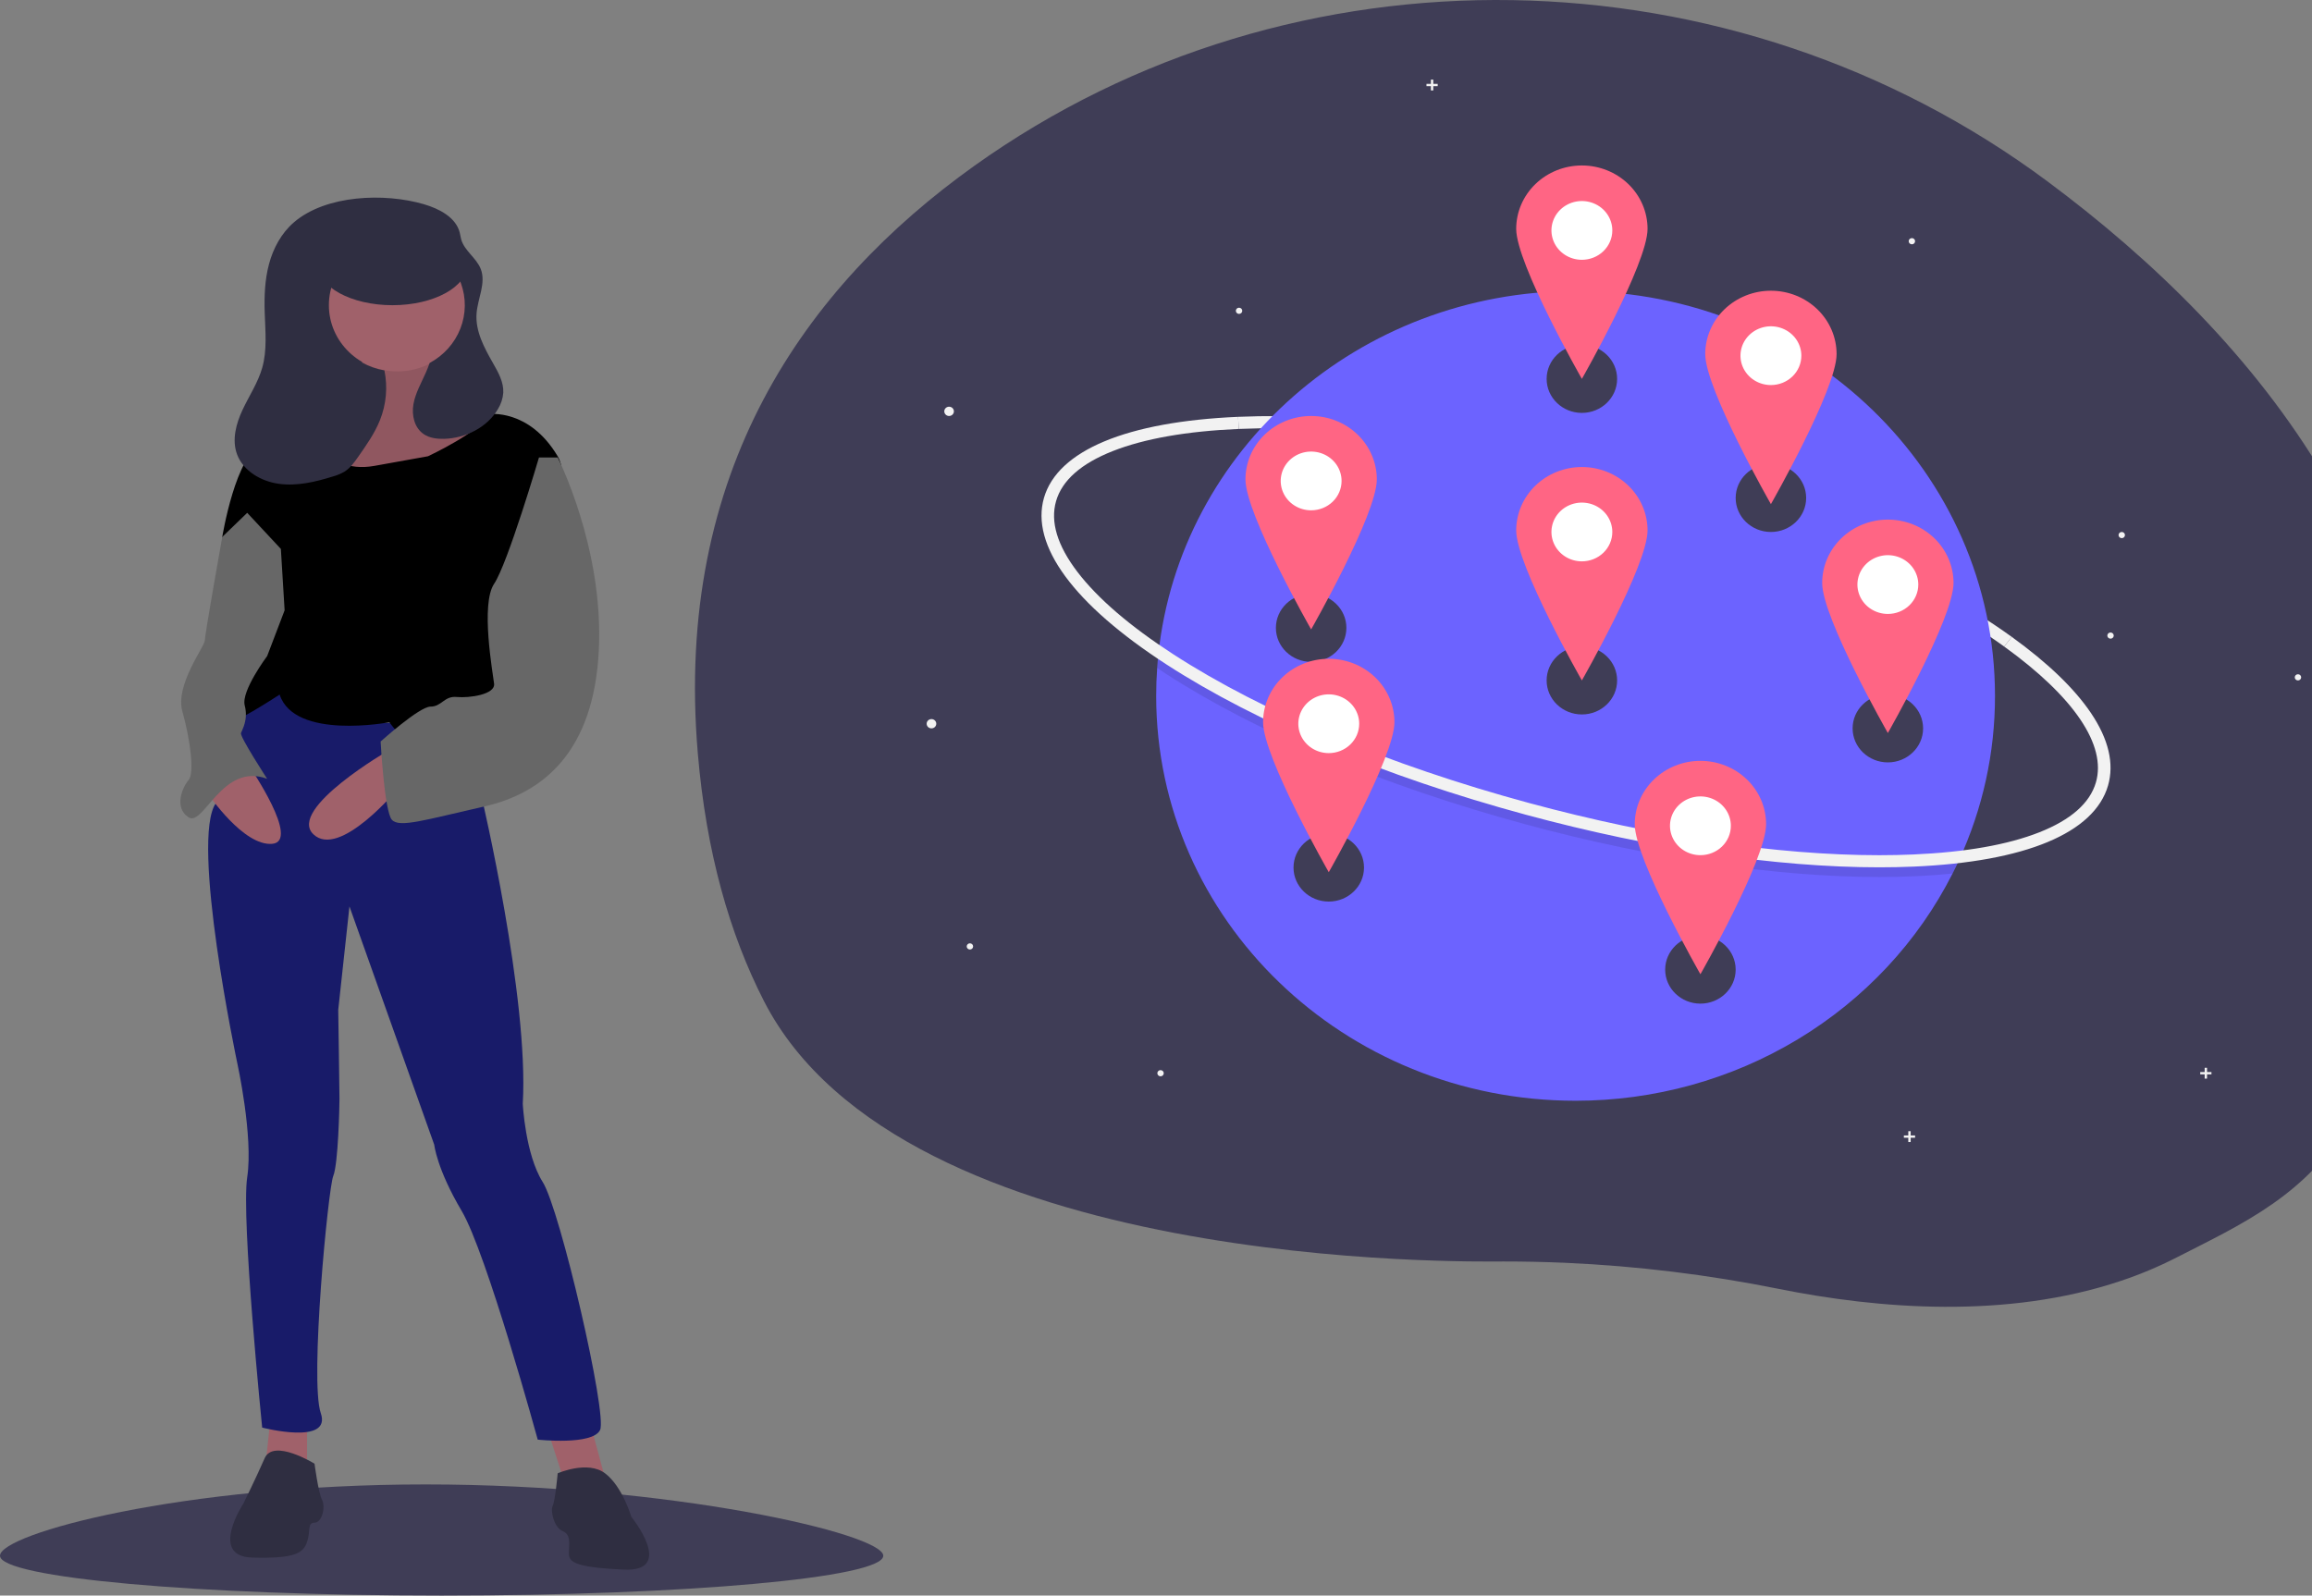 <svg width="878" height="606" viewBox="0 0 878 606" fill="none" xmlns="http://www.w3.org/2000/svg">
<rect x="0" y="0" width="878" height="606" fill="#808080" stroke="none"/>
<g clip-path="url(#clip0)">
<path d="M917.08 341.735C912.975 375.687 904.446 402.947 892.739 424.687C877.161 453.653 850.514 465.324 826.711 477.536C819.832 481.059 812.681 484.061 805.322 486.515C762.007 501.029 713.528 497.178 675.447 489.516C648.738 484.136 621.626 480.827 594.371 479.619C586.597 479.281 578.816 479.113 571.027 479.116C559.016 479.131 342.753 483.094 290.099 380.177C277.099 354.789 268.189 323.777 264.987 285.975C255.929 179.103 305.716 108.912 369.937 63.033C491.423 -23.753 657.945 -20.114 777.64 68.959C857.369 128.291 932.019 218.086 917.08 341.735Z" fill="#3F3D56"/>
<path d="M761.113 245.568C727.41 221.244 674.624 198.239 616.29 182.454C563.176 168.081 511.37 161.142 470.405 162.914L470.191 158.315C511.645 156.522 563.988 163.52 617.577 178.021C676.455 193.953 729.813 217.23 763.968 241.881L761.113 245.568Z" fill="#F2F2F2"/>
<path d="M757.614 264.305C757.644 285.856 752.964 307.171 743.88 326.858C743.122 328.506 742.332 330.139 741.51 331.756C728.418 357.648 708.055 379.467 682.742 394.729C657.43 409.99 628.185 418.079 598.342 418.073C510.379 418.073 439.069 349.228 439.069 264.305C439.069 260.746 439.195 257.215 439.446 253.712C439.565 251.93 439.719 250.159 439.908 248.399C448.153 170.949 515.944 110.537 598.342 110.537C686.304 110.537 757.614 179.383 757.614 264.305Z" fill="#6C63FF"/>
<path opacity="0.1" d="M743.88 326.857C743.122 328.505 742.332 330.138 741.51 331.755C736.856 332.243 731.957 332.598 726.813 332.819C722.555 333.003 718.173 333.095 713.695 333.095C674.583 333.095 627.511 326.125 579.424 313.115C525.834 298.612 477.352 278.328 442.903 255.995C441.73 255.235 440.578 254.474 439.446 253.711C439.565 251.93 439.719 250.159 439.908 248.398C441.735 249.655 443.618 250.914 445.559 252.174C479.603 274.24 527.599 294.308 580.712 308.681C628.379 321.581 675.007 328.491 713.671 328.491C718.092 328.491 722.401 328.401 726.599 328.22C732.712 327.953 738.473 327.498 743.88 326.857Z" fill="black"/>
<path d="M713.695 329.413C674.584 329.414 627.51 322.443 579.426 309.431C525.836 294.93 477.351 274.644 442.902 252.312C407.734 229.513 391.243 207.048 396.467 189.056C401.69 171.063 427.873 160.145 470.191 158.314L470.405 162.914C450.643 163.769 434.537 166.605 422.536 171.342C410.564 176.068 403.338 182.446 401.059 190.298C398.779 198.15 401.519 207.225 409.203 217.27C416.905 227.339 429.138 237.843 445.561 248.49C479.6 270.557 527.598 290.625 580.713 304.998C628.381 317.897 675.005 324.809 713.672 324.81C718.09 324.81 722.399 324.719 726.597 324.538C746.36 323.683 762.465 320.847 774.466 316.109C786.438 311.383 793.664 305.006 795.944 297.153C800.037 283.054 787.667 264.734 761.113 245.568L763.968 241.881C777.633 251.744 787.748 261.466 794.033 270.776C800.771 280.757 802.958 290.05 800.535 298.396C795.312 316.389 769.129 327.306 726.811 329.137C722.553 329.321 718.173 329.413 713.695 329.413Z" fill="#F2F2F2"/>
<path d="M602.555 82.805C603.563 82.805 604.38 82.016 604.38 81.043C604.38 80.07 603.563 79.281 602.555 79.281C601.547 79.281 600.73 80.07 600.73 81.043C600.73 82.016 601.547 82.805 602.555 82.805Z" fill="#F2F2F2"/>
<path d="M360.424 157.995C361.432 157.995 362.249 157.206 362.249 156.233C362.249 155.26 361.432 154.471 360.424 154.471C359.416 154.471 358.599 155.26 358.599 156.233C358.599 157.206 359.416 157.995 360.424 157.995Z" fill="#F2F2F2"/>
<path d="M353.732 276.639C354.74 276.639 355.557 275.85 355.557 274.877C355.557 273.904 354.74 273.115 353.732 273.115C352.724 273.115 351.907 273.904 351.907 274.877C351.907 275.85 352.724 276.639 353.732 276.639Z" fill="#F2F2F2"/>
<path d="M726.054 92.789C726.726 92.789 727.271 92.263 727.271 91.614C727.271 90.965 726.726 90.439 726.054 90.439C725.382 90.439 724.837 90.965 724.837 91.614C724.837 92.263 725.382 92.789 726.054 92.789Z" fill="#F2F2F2"/>
<path d="M872.671 258.431C873.343 258.431 873.887 257.905 873.887 257.257C873.887 256.608 873.343 256.082 872.671 256.082C871.999 256.082 871.454 256.608 871.454 257.257C871.454 257.905 871.999 258.431 872.671 258.431Z" fill="#F2F2F2"/>
<path d="M805.75 204.396C806.422 204.396 806.967 203.87 806.967 203.222C806.967 202.573 806.422 202.047 805.75 202.047C805.078 202.047 804.533 202.573 804.533 203.222C804.533 203.87 805.078 204.396 805.75 204.396Z" fill="#F2F2F2"/>
<path d="M470.539 119.22C471.211 119.22 471.756 118.695 471.756 118.046C471.756 117.397 471.211 116.871 470.539 116.871C469.867 116.871 469.322 117.397 469.322 118.046C469.322 118.695 469.867 119.22 470.539 119.22Z" fill="#F2F2F2"/>
<path d="M801.492 242.572C802.164 242.572 802.708 242.046 802.708 241.397C802.708 240.749 802.164 240.223 801.492 240.223C800.82 240.223 800.275 240.749 800.275 241.397C800.275 242.046 800.82 242.572 801.492 242.572Z" fill="#F2F2F2"/>
<path d="M368.333 360.629C369.005 360.629 369.55 360.103 369.55 359.454C369.55 358.805 369.005 358.279 368.333 358.279C367.661 358.279 367.116 358.805 367.116 359.454C367.116 360.103 367.661 360.629 368.333 360.629Z" fill="#F2F2F2"/>
<path d="M440.729 408.791C441.401 408.791 441.946 408.265 441.946 407.616C441.946 406.967 441.401 406.441 440.729 406.441C440.057 406.441 439.512 406.967 439.512 407.616C439.512 408.265 440.057 408.791 440.729 408.791Z" fill="#F2F2F2"/>
<path d="M545.977 31.859H544.298V30.238H543.397V31.859H541.718V32.729H543.397V34.35H544.298V32.729H545.977V31.859Z" fill="#F2F2F2"/>
<path d="M727.271 431.252H725.591V429.631H724.691V431.252H723.012V432.122H724.691V433.742H725.591V432.122H727.271V431.252Z" fill="#F2F2F2"/>
<path d="M839.819 407.172H838.14V405.551H837.239V407.172H835.56V408.042H837.239V409.662H838.14V408.042H839.819V407.172Z" fill="#F2F2F2"/>
<path d="M600.73 156.822C608.122 156.822 614.114 151.036 614.114 143.9C614.114 136.764 608.122 130.979 600.73 130.979C593.338 130.979 587.346 136.764 587.346 143.9C587.346 151.036 593.338 156.822 600.73 156.822Z" fill="#3F3D56"/>
<path d="M497.915 251.384C505.307 251.384 511.3 245.599 511.3 238.463C511.3 231.326 505.307 225.541 497.915 225.541C490.524 225.541 484.531 231.326 484.531 238.463C484.531 245.599 490.524 251.384 497.915 251.384Z" fill="#3F3D56"/>
<path d="M645.749 381.187C653.141 381.187 659.133 375.402 659.133 368.265C659.133 361.129 653.141 355.344 645.749 355.344C638.357 355.344 632.365 361.129 632.365 368.265C632.365 375.402 638.357 381.187 645.749 381.187Z" fill="#3F3D56"/>
<path d="M600.73 271.353C608.122 271.353 614.114 265.568 614.114 258.431C614.114 251.295 608.122 245.51 600.73 245.51C593.338 245.51 587.346 251.295 587.346 258.431C587.346 265.568 593.338 271.353 600.73 271.353Z" fill="#3F3D56"/>
<path d="M504.608 342.421C511.999 342.421 517.992 336.636 517.992 329.5C517.992 322.363 511.999 316.578 504.608 316.578C497.216 316.578 491.223 322.363 491.223 329.5C491.223 336.636 497.216 342.421 504.608 342.421Z" fill="#3F3D56"/>
<path d="M672.517 202.046C679.909 202.046 685.902 196.261 685.902 189.125C685.902 181.988 679.909 176.203 672.517 176.203C665.126 176.203 659.133 181.988 659.133 189.125C659.133 196.261 665.126 202.046 672.517 202.046Z" fill="#3F3D56"/>
<path d="M716.928 289.56C724.32 289.56 730.312 283.775 730.312 276.638C730.312 269.502 724.32 263.717 716.928 263.717C709.536 263.717 703.544 269.502 703.544 276.638C703.544 283.775 709.536 289.56 716.928 289.56Z" fill="#3F3D56"/>
<path d="M600.73 219.08C610.474 219.08 618.373 211.454 618.373 202.047C618.373 192.64 610.474 185.014 600.73 185.014C590.986 185.014 583.087 192.64 583.087 202.047C583.087 211.454 590.986 219.08 600.73 219.08Z" fill="white"/>
<path d="M600.73 177.377C594.114 177.377 587.77 179.914 583.092 184.43C578.415 188.946 575.787 195.071 575.787 201.458C575.787 214.758 600.73 258.43 600.73 258.43C600.73 258.43 625.673 214.758 625.673 201.458C625.673 195.071 623.045 188.946 618.367 184.43C613.69 179.914 607.345 177.377 600.73 177.377V177.377ZM600.73 213.205C598.444 213.205 596.209 212.55 594.308 211.324C592.407 210.098 590.926 208.355 590.051 206.316C589.176 204.277 588.947 202.033 589.393 199.868C589.839 197.703 590.94 195.715 592.556 194.154C594.173 192.594 596.232 191.531 598.475 191.1C600.717 190.67 603.041 190.891 605.153 191.735C607.265 192.58 609.071 194.01 610.341 195.845C611.611 197.681 612.289 199.838 612.289 202.045C612.289 203.511 611.99 204.962 611.409 206.316C610.828 207.67 609.977 208.9 608.903 209.936C607.83 210.973 606.556 211.795 605.153 212.355C603.751 212.916 602.248 213.205 600.73 213.205V213.205Z" fill="#FF6584"/>
<path d="M504.608 291.91C514.351 291.91 522.25 284.284 522.25 274.877C522.25 265.47 514.351 257.844 504.608 257.844C494.864 257.844 486.965 265.47 486.965 274.877C486.965 284.284 494.864 291.91 504.608 291.91Z" fill="white"/>
<path d="M504.608 250.209C497.992 250.209 491.648 252.746 486.97 257.262C482.292 261.778 479.664 267.903 479.664 274.29C479.664 287.59 504.608 331.262 504.608 331.262C504.608 331.262 529.551 287.59 529.551 274.29C529.551 267.903 526.923 261.778 522.245 257.262C517.567 252.746 511.223 250.209 504.608 250.209ZM504.608 286.037C502.321 286.037 500.087 285.382 498.186 284.156C496.285 282.93 494.803 281.187 493.928 279.148C493.054 277.109 492.825 274.865 493.271 272.7C493.717 270.536 494.818 268.547 496.434 266.986C498.051 265.426 500.11 264.363 502.353 263.932C504.595 263.502 506.919 263.723 509.031 264.567C511.143 265.412 512.948 266.842 514.219 268.678C515.489 270.513 516.167 272.67 516.167 274.877C516.167 276.343 515.868 277.794 515.287 279.148C514.706 280.502 513.854 281.732 512.781 282.768C511.708 283.805 510.433 284.627 509.031 285.187C507.629 285.748 506.126 286.037 504.608 286.037V286.037Z" fill="#FF6584"/>
<path d="M716.928 239.048C726.672 239.048 734.571 231.422 734.571 222.015C734.571 212.608 726.672 204.982 716.928 204.982C707.185 204.982 699.286 212.608 699.286 222.015C699.286 231.422 707.185 239.048 716.928 239.048Z" fill="white"/>
<path d="M716.928 197.348C710.313 197.348 703.969 199.885 699.291 204.401C694.613 208.917 691.985 215.042 691.985 221.429C691.985 234.728 716.928 278.401 716.928 278.401C716.928 278.401 741.871 234.728 741.871 221.429C741.871 215.042 739.243 208.917 734.566 204.401C729.888 199.885 723.544 197.348 716.928 197.348ZM716.928 233.176C714.642 233.176 712.407 232.521 710.506 231.295C708.605 230.069 707.124 228.326 706.249 226.287C705.374 224.248 705.145 222.004 705.591 219.839C706.037 217.674 707.138 215.686 708.755 214.125C710.371 212.564 712.431 211.502 714.673 211.071C716.915 210.64 719.24 210.861 721.352 211.706C723.464 212.551 725.269 213.981 726.539 215.816C727.809 217.651 728.487 219.809 728.487 222.016C728.487 224.976 727.269 227.814 725.102 229.907C722.934 232 719.994 233.176 716.928 233.176Z" fill="#FF6584"/>
<path d="M600.73 104.546C610.474 104.546 618.373 96.921 618.373 87.513C618.373 78.106 610.474 70.481 600.73 70.481C590.986 70.481 583.087 78.106 583.087 87.513C583.087 96.921 590.986 104.546 600.73 104.546Z" fill="white"/>
<path d="M600.73 62.846C594.114 62.846 587.77 65.383 583.092 69.899C578.415 74.415 575.787 80.54 575.787 86.927C575.787 100.226 600.73 143.899 600.73 143.899C600.73 143.899 625.673 100.226 625.673 86.927C625.673 80.54 623.045 74.415 618.367 69.899C613.69 65.383 607.345 62.846 600.73 62.846V62.846ZM600.73 98.674C598.444 98.674 596.209 98.019 594.308 96.793C592.407 95.567 590.926 93.824 590.051 91.785C589.176 89.746 588.947 87.502 589.393 85.337C589.839 83.172 590.94 81.184 592.556 79.623C594.173 78.062 596.232 77 598.475 76.569C600.717 76.138 603.041 76.359 605.153 77.204C607.265 78.049 609.071 79.479 610.341 81.314C611.611 83.149 612.289 85.307 612.289 87.514C612.289 90.474 611.071 93.312 608.903 95.405C606.736 97.498 603.795 98.674 600.73 98.674V98.674Z" fill="#FF6584"/>
<path d="M645.749 330.675C655.493 330.675 663.392 323.049 663.392 313.642C663.392 304.235 655.493 296.609 645.749 296.609C636.005 296.609 628.106 304.235 628.106 313.642C628.106 323.049 636.005 330.675 645.749 330.675Z" fill="white"/>
<path d="M645.749 288.973C639.134 288.973 632.789 291.51 628.112 296.026C623.434 300.542 620.806 306.667 620.806 313.054C620.806 326.353 645.749 370.026 645.749 370.026C645.749 370.026 670.692 326.353 670.692 313.054C670.692 309.891 670.047 306.76 668.794 303.838C667.54 300.917 665.703 298.262 663.387 296.026C661.07 293.79 658.321 292.016 655.294 290.806C652.268 289.596 649.025 288.973 645.749 288.973V288.973ZM645.749 324.801C643.463 324.801 641.228 324.146 639.327 322.92C637.426 321.694 635.945 319.951 635.07 317.912C634.195 315.873 633.966 313.629 634.412 311.464C634.858 309.299 635.959 307.311 637.576 305.75C639.192 304.189 641.252 303.127 643.494 302.696C645.736 302.265 648.06 302.486 650.173 303.331C652.285 304.176 654.09 305.606 655.36 307.441C656.63 309.276 657.308 311.434 657.308 313.641C657.308 316.601 656.09 319.439 653.923 321.532C651.755 323.625 648.815 324.801 645.749 324.801V324.801Z" fill="#FF6584"/>
<path d="M497.916 199.697C507.659 199.697 515.558 192.071 515.558 182.664C515.558 173.257 507.659 165.631 497.916 165.631C488.172 165.631 480.273 173.257 480.273 182.664C480.273 192.071 488.172 199.697 497.916 199.697Z" fill="white"/>
<path d="M497.916 157.996C491.3 157.996 484.956 160.533 480.278 165.049C475.6 169.565 472.972 175.69 472.972 182.077C472.972 195.377 497.916 239.05 497.916 239.05C497.916 239.05 522.859 195.377 522.859 182.077C522.859 178.915 522.214 175.783 520.96 172.862C519.706 169.94 517.869 167.285 515.553 165.049C513.237 162.813 510.487 161.039 507.461 159.829C504.435 158.619 501.191 157.996 497.916 157.996V157.996ZM497.916 193.824C495.629 193.824 493.395 193.17 491.494 191.943C489.593 190.717 488.111 188.974 487.236 186.935C486.362 184.896 486.133 182.652 486.579 180.487C487.025 178.323 488.126 176.334 489.742 174.774C491.359 173.213 493.418 172.15 495.661 171.719C497.903 171.289 500.227 171.51 502.339 172.354C504.451 173.199 506.256 174.629 507.527 176.465C508.797 178.3 509.475 180.457 509.475 182.665C509.475 185.624 508.257 188.463 506.089 190.556C503.921 192.648 500.981 193.824 497.916 193.824V193.824Z" fill="#FF6584"/>
<path d="M672.517 152.123C682.261 152.123 690.16 144.497 690.16 135.09C690.16 125.683 682.261 118.057 672.517 118.057C662.774 118.057 654.875 125.683 654.875 135.09C654.875 144.497 662.774 152.123 672.517 152.123Z" fill="white"/>
<path d="M672.517 110.42C665.902 110.42 659.558 112.957 654.88 117.473C650.202 121.989 647.574 128.114 647.574 134.501C647.574 147.801 672.517 191.473 672.517 191.473C672.517 191.473 697.46 147.801 697.46 134.501C697.46 128.114 694.833 121.989 690.155 117.473C685.477 112.957 679.133 110.42 672.517 110.42V110.42ZM672.517 146.248C670.231 146.248 667.996 145.593 666.095 144.367C664.195 143.141 662.713 141.398 661.838 139.359C660.963 137.32 660.734 135.076 661.18 132.911C661.626 130.746 662.727 128.758 664.344 127.197C665.96 125.637 668.02 124.574 670.262 124.143C672.505 123.713 674.829 123.934 676.941 124.778C679.053 125.623 680.858 127.053 682.128 128.888C683.398 130.724 684.076 132.881 684.076 135.088C684.076 138.048 682.859 140.887 680.691 142.979C678.523 145.072 675.583 146.248 672.517 146.248V146.248Z" fill="#FF6584"/>
<path d="M335.431 590.881C335.431 599.231 260.342 606 167.715 606C75.089 606 0 599.231 0 590.881C0 582.531 69.037 563.793 161.664 563.793C254.291 563.793 335.431 582.531 335.431 590.881Z" fill="#3F3D56"/>
<path d="M176.874 100.26H111.047V152.855H176.874V100.26Z" fill="#2F2E41"/>
<path d="M224.096 540.377L229.778 561.405L214.626 563.691L207.523 541.748L224.096 540.377Z" fill="#A0616A"/>
<path d="M116.609 537.178V559.578H100.51L102.877 537.178H116.609Z" fill="#A0616A"/>
<path d="M211.785 559.577C211.785 559.577 223.149 554.548 229.778 559.577C236.407 564.605 239.722 576.034 239.722 576.034C239.722 576.034 256.768 597.063 236.881 596.149C216.993 595.234 216.046 592.949 216.046 589.748C216.046 586.548 216.993 582.891 213.679 581.52C210.364 580.148 208.944 573.748 209.891 571.92C210.838 570.091 211.785 559.577 211.785 559.577Z" fill="#2F2E41"/>
<path d="M119.45 555.921C119.45 555.921 103.824 546.271 100.51 553.839C97.195 561.407 92.46 571.007 92.46 571.007C92.46 571.007 79.201 591.121 95.774 591.579C112.347 592.036 115.188 589.75 116.609 585.636C118.029 581.521 116.609 578.321 119.45 578.321C122.291 578.321 123.712 572.378 122.291 569.636C120.871 566.893 119.45 555.921 119.45 555.921Z" fill="#2F2E41"/>
<path d="M164.434 131.231C164.434 131.231 160.646 151.803 170.589 153.174C180.533 154.545 190.477 158.66 190.95 161.403C191.424 164.145 152.122 193.403 152.122 193.403L127.973 186.089C127.973 186.089 103.824 180.146 104.771 175.574C105.718 171.003 107.612 164.603 107.612 164.603C107.612 164.603 135.076 159.117 135.549 150.888C136.023 142.66 139.337 129.402 139.337 129.402L164.434 131.231Z" fill="#A0616A"/>
<path opacity="0.1" d="M164.434 131.231C164.434 131.231 160.646 151.803 170.589 153.174C180.533 154.545 190.477 158.66 190.95 161.403C191.424 164.145 152.122 193.403 152.122 193.403L127.973 186.089C127.973 186.089 103.824 180.146 104.771 175.574C105.718 171.003 107.612 164.603 107.612 164.603C107.612 164.603 135.076 159.117 135.549 150.888C136.023 142.66 139.337 129.402 139.337 129.402L164.434 131.231Z" fill="black"/>
<path d="M101.93 260.146C101.93 260.146 119.081 275.959 153.122 274.453C187.162 272.946 184.321 284.375 184.321 284.375L182.901 302.661C182.901 302.661 200.894 379.005 198.526 419.233C198.526 419.233 199.473 438.434 206.103 448.948C212.732 459.462 230.725 537.177 227.884 543.12C225.043 549.063 204.209 546.778 204.209 546.778C204.209 546.778 184.795 475.92 175.324 459.92C165.854 443.919 164.907 434.776 164.907 434.776L132.708 344.261L128.447 383.576C128.447 383.576 128.92 414.662 128.92 417.405C128.92 420.148 128.447 442.091 126.553 446.662C124.659 451.234 117.556 524.377 121.818 536.72C126.079 549.063 99.562 542.206 99.562 542.206C99.562 542.206 91.513 462.662 93.88 447.119C96.248 431.576 90.092 403.69 90.092 403.69C90.092 403.69 72.099 318.661 82.043 304.947C82.043 304.947 88.672 258.318 91.986 258.775L101.93 260.146Z" fill="#181B69"/>
<path d="M150.939 141.06C165.322 141.06 176.982 129.803 176.982 115.917C176.982 102.03 165.322 90.773 150.939 90.773C136.555 90.773 124.895 102.03 124.895 115.917C124.895 129.803 136.555 141.06 150.939 141.06Z" fill="#A0616A"/>
<path d="M84.41 274.775C84.893 276.174 90.542 273.294 95.969 270.135C101.187 267.099 106.192 263.803 106.192 263.803C111.874 281.175 147.861 274.318 147.861 274.318C147.861 274.318 147.951 274.441 148.116 274.66C149.305 276.219 154.433 282.72 160.645 287.118C167.748 292.146 184.321 280.261 184.321 280.261C184.321 280.261 210.09 220.68 213.385 189.119C214.11 182.175 213.75 176.584 211.785 173.288C200.894 155.002 185.571 157.306 185.571 157.306C183.028 163.729 162.54 173.288 162.54 173.288L142.179 176.945C121.818 180.602 115.662 160.031 115.662 160.031C109.98 159.117 99.562 169.174 99.562 169.174C89.619 171.917 84.41 203.917 84.41 203.917C84.41 203.917 85.4 205.106 86.943 207.003C87.815 208.068 88.861 209.357 90.007 210.788C90.405 211.282 90.812 211.794 91.229 212.315C96.48 218.925 103.114 227.615 104.771 231.346C107.612 237.746 101.93 247.346 95.301 246.889C88.672 246.432 83.463 272.032 84.41 274.775Z" fill="black"/>
<path d="M151.175 299.461C151.175 299.461 128.92 326.432 118.976 316.832C109.033 307.232 147.861 284.832 147.861 284.832L151.175 299.461Z" fill="#A0616A"/>
<path d="M94.827 291.232C94.827 291.232 114.241 319.576 103.351 320.49C92.46 321.404 79.201 301.747 79.201 301.747L94.827 291.232Z" fill="#A0616A"/>
<path d="M92.13 155.622C94.627 150.301 97.984 145.307 99.584 139.672C101.501 132.919 100.754 125.773 100.526 118.774C100.325 112.587 100.55 106.328 102.149 100.334C103.748 94.339 106.807 88.587 111.59 84.464C123.788 73.951 146.112 73.197 161.006 77.573C166.878 79.298 173.133 82.584 174.589 88.34C174.809 89.209 174.907 90.105 175.153 90.968C176.372 95.253 180.914 97.965 182.553 102.119C184.672 107.491 181.404 113.334 180.977 119.068C180.478 125.762 183.887 132.087 187.247 137.962C189.244 141.455 191.321 145.176 191.122 149.162C190.957 151.341 190.27 153.455 189.117 155.335C185.088 162.265 176.862 166.462 168.633 166.671C165.962 166.739 163.162 166.386 160.961 164.922C157.326 162.506 156.261 157.64 157.018 153.442C157.776 149.245 159.983 145.448 161.712 141.528C162.242 140.325 162.721 139.102 163.163 137.866C168.525 134.977 172.657 130.35 174.83 124.805C177.002 119.259 177.075 113.15 175.035 107.558C172.995 101.966 168.974 97.249 163.682 94.241C158.39 91.233 152.167 90.127 146.112 91.118C140.057 92.11 134.56 95.135 130.591 99.66C126.623 104.184 124.437 109.917 124.422 115.846C124.406 121.775 126.561 127.519 130.506 132.063C134.451 136.607 139.933 139.659 145.982 140.68C147.286 147.022 146.693 153.591 144.274 159.62C142.267 164.597 139.138 169.066 136.036 173.487C134.552 175.601 133.009 177.773 130.788 179.158C129.387 179.958 127.884 180.578 126.317 181.001C119.742 183.042 112.819 184.685 105.979 183.767C99.139 182.848 92.365 178.865 90.034 172.589C87.991 167.09 89.632 160.943 92.13 155.622Z" fill="#2F2E41"/>
<path d="M149.044 115.916C164.735 115.916 177.455 108.957 177.455 100.373C177.455 91.789 164.735 84.83 149.044 84.83C133.354 84.83 120.634 91.789 120.634 100.373C120.634 108.957 133.354 115.916 149.044 115.916Z" fill="#2F2E41"/>
<path opacity="0.1" d="M148.116 274.661C149.305 276.22 154.433 282.721 160.645 287.119C167.748 292.147 184.321 280.261 184.321 280.261C184.321 280.261 210.09 220.681 213.385 189.12C211.586 183.88 209.471 178.747 207.05 173.746L212.495 195.003C212.495 195.003 188.109 213.975 182.9 221.747C177.692 229.518 182.427 255.575 182.9 259.69C183.374 263.804 173.43 265.176 168.695 264.718C163.96 264.261 163.013 268.376 158.751 268.376C156.692 268.376 152.207 271.466 148.116 274.661Z" fill="black"/>
<path d="M204.682 173.746H211.785C211.785 173.746 229.305 208.032 227.411 246.89C225.517 285.747 206.103 301.29 183.848 306.319C161.593 311.347 151.649 314.547 148.808 311.347C145.967 308.147 144.546 281.633 144.546 281.633C144.546 281.633 159.225 268.376 163.487 268.376C167.748 268.376 168.695 264.261 173.43 264.718C178.165 265.175 188.109 263.804 187.636 259.69C187.162 255.575 182.427 229.518 187.636 221.747C192.844 213.975 204.682 173.746 204.682 173.746Z" fill="#676767"/>
<path opacity="0.1" d="M86.944 207.003C87.815 208.069 88.861 209.358 90.007 210.789L87.251 205.289C87.251 205.289 87.138 205.911 86.944 207.003Z" fill="black"/>
<path opacity="0.1" d="M84.41 274.774C84.893 276.173 90.542 273.293 95.969 270.134C95.912 269.86 95.85 269.577 95.774 269.289C94.354 263.803 104.298 250.545 104.298 250.545L110.927 233.174L109.506 209.859L91.229 212.314C96.48 218.925 103.114 227.615 104.771 231.345C107.612 237.745 101.93 247.345 95.301 246.888C88.672 246.431 83.463 272.031 84.41 274.774Z" fill="black"/>
<path d="M93.88 194.773L84.41 203.916C84.41 203.916 77.781 240.945 77.781 243.231C77.781 245.517 66.417 260.145 69.258 270.203C72.099 280.26 73.993 293.517 71.625 296.26C69.258 299.003 65.943 306.774 71.625 310.432C77.308 314.089 84.41 289.403 101.457 295.803C101.457 295.803 91.039 279.803 91.513 278.431C91.986 277.06 94.354 273.403 92.933 267.917C91.513 262.431 101.457 249.174 101.457 249.174L108.086 231.802L106.665 208.488L93.88 194.773Z" fill="#676767"/>
</g>
<defs>
<clipPath id="clip0">
<rect width="919" height="606" fill="white"/>
</clipPath>
</defs>
</svg>
